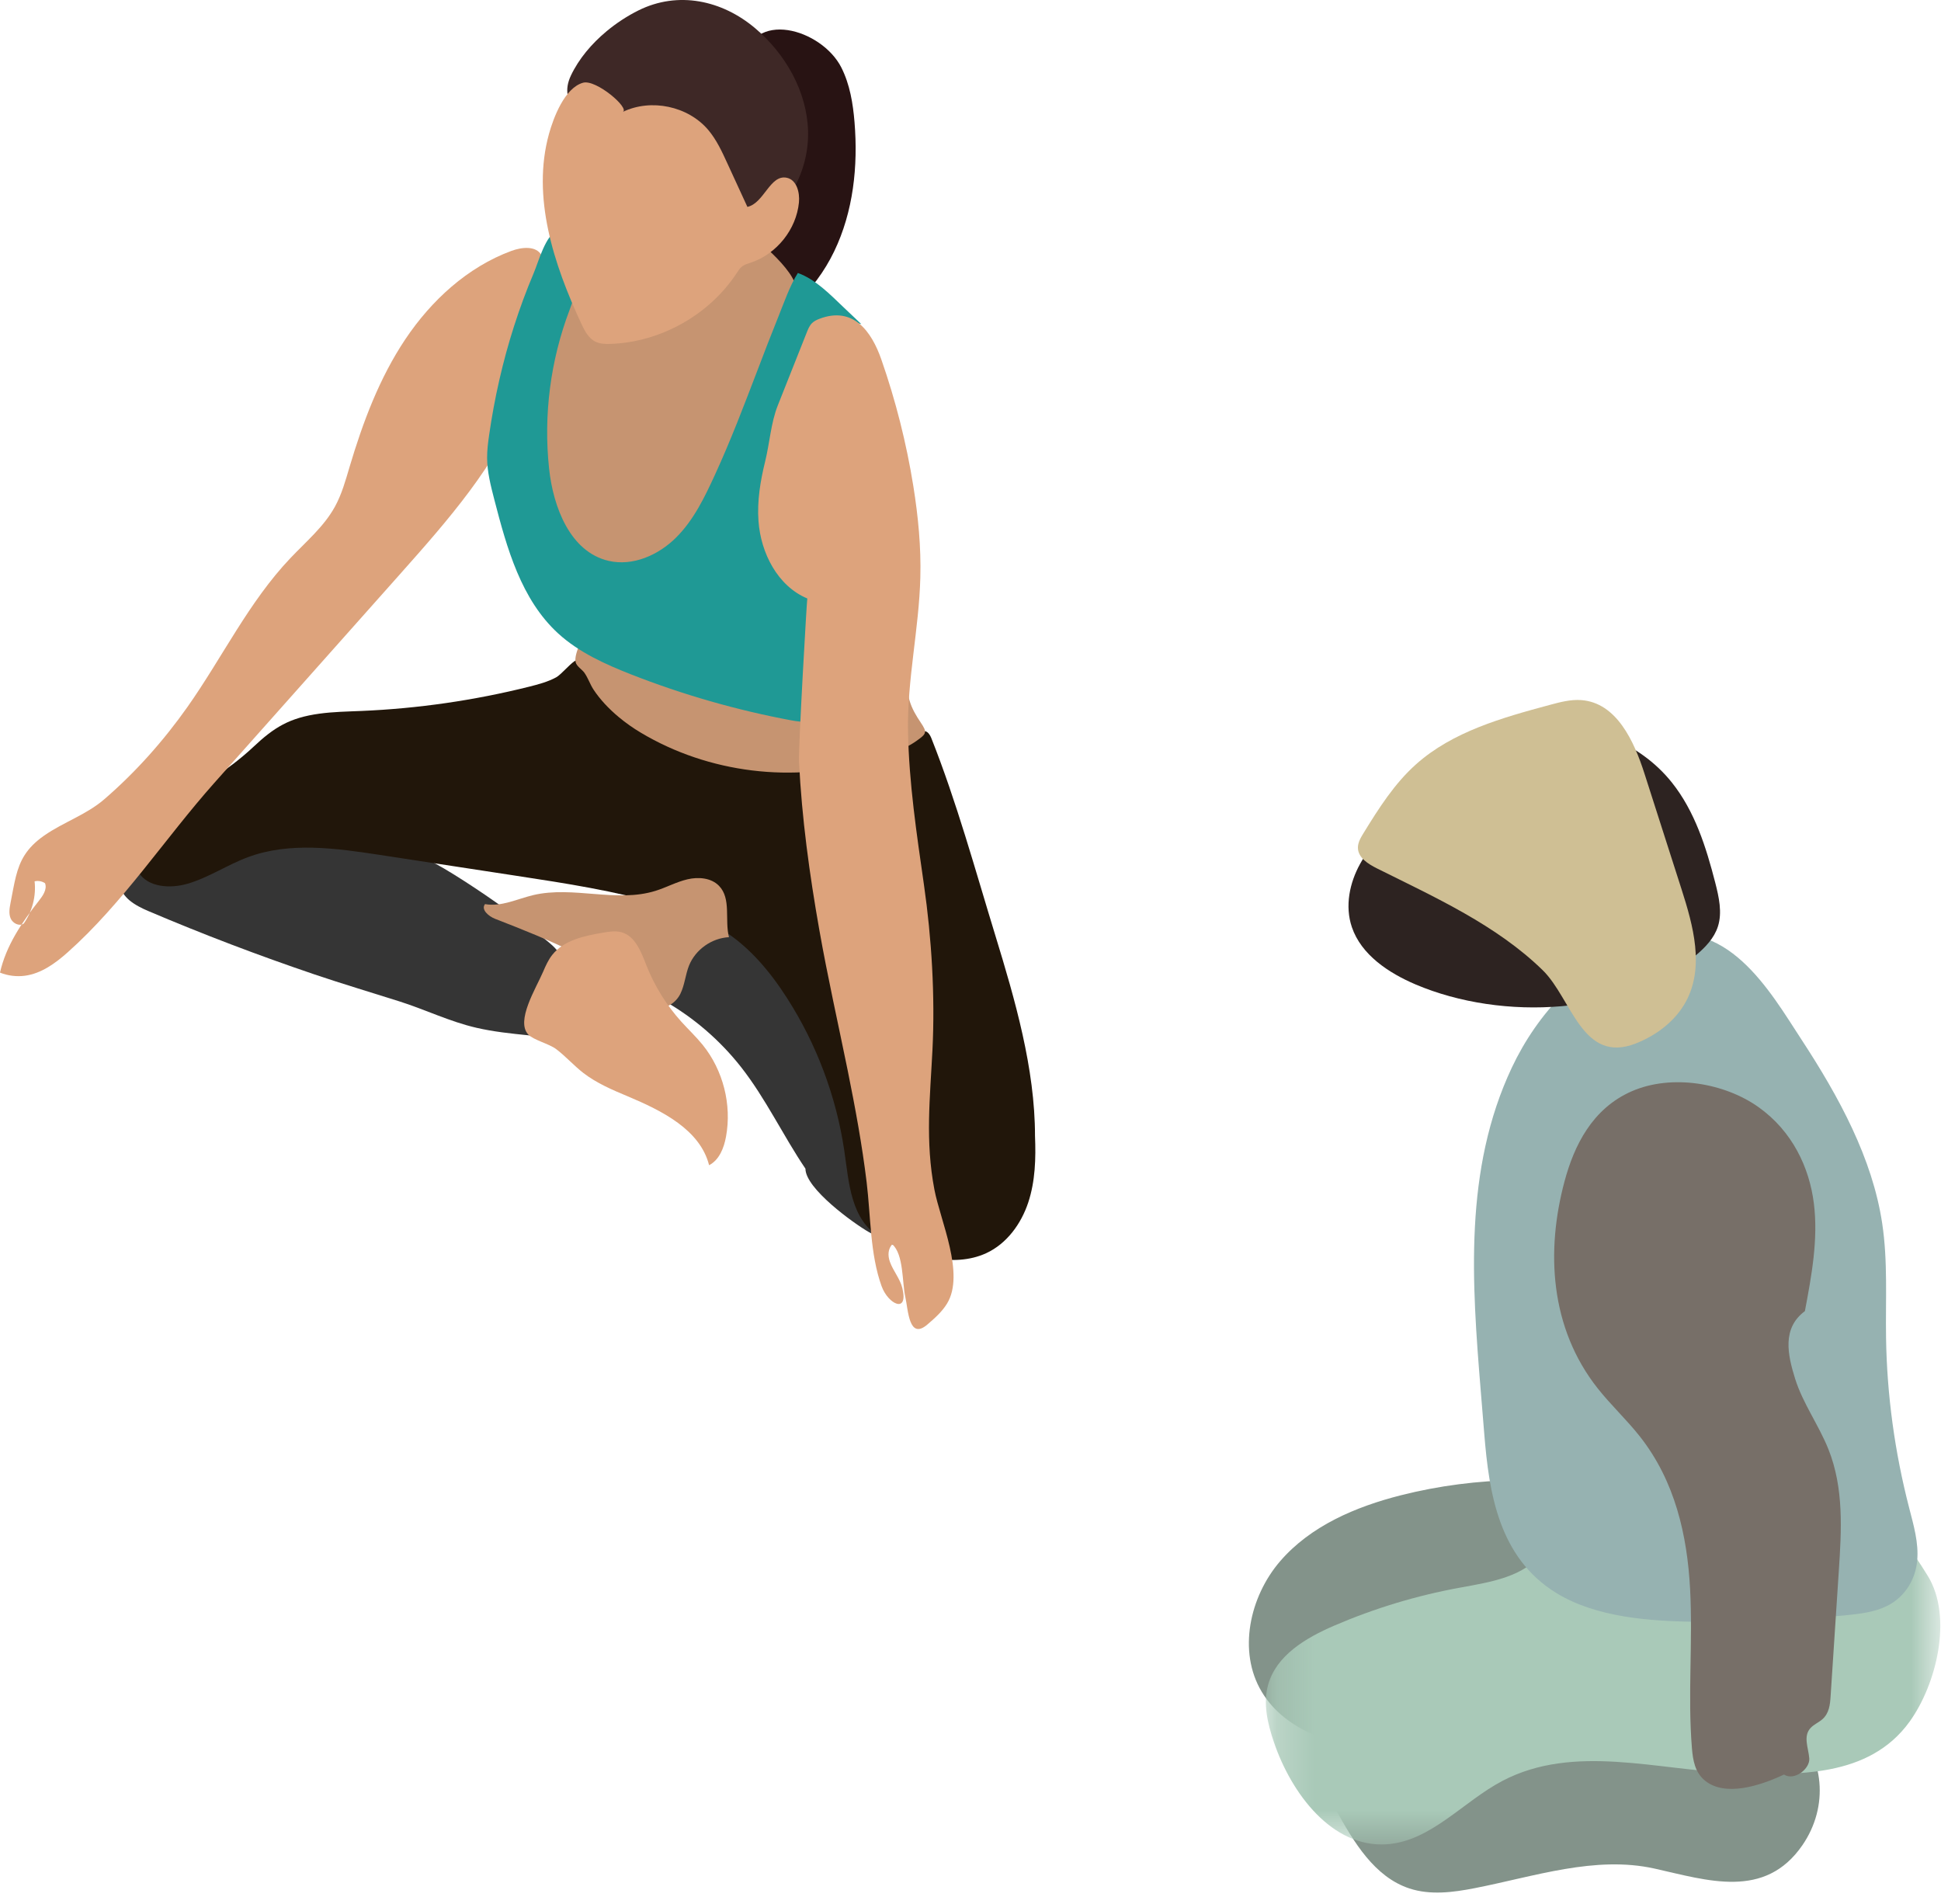 <?xml version="1.0" encoding="UTF-8"?>
<svg width="52px" height="51px" viewBox="0 0 52 51" version="1.1" xmlns="http://www.w3.org/2000/svg" xmlns:xlink="http://www.w3.org/1999/xlink">
    <!-- Generator: sketchtool 52.4 (67378) - http://www.bohemiancoding.com/sketch -->
    <title>D4B299FC-22C8-404C-87BB-6B3BEB17188D</title>
    <desc>Created with sketchtool.</desc>
    <defs>
        <polygon id="path-1" points="0.209 0.021 18.277 0.021 18.277 12.417 0.209 12.417"></polygon>
    </defs>
    <g id="Page-1" stroke="none" stroke-width="1" fill="none" fill-rule="evenodd">
        <g id="Final" transform="translate(-371, -6128)">
            <g id="Group-42" transform="translate(371, 6128)">
                <path d="M22.54,1.809 C22.768,2.261 22.852,2.77 22.893,3.273 C22.99,4.452 22.861,5.671 22.346,6.737 C21.832,7.803 20.898,8.7 19.75,9.014 C20.274,8.266 20.353,7.303 20.352,6.392 C20.352,5.556 20.298,4.72 20.194,3.89 C20.108,3.209 19.798,2.393 19.899,1.705 C20.117,0.205 22.018,0.776 22.54,1.809" id="Fill-1" fill="#281313"></path>
                <path d="M21.578,31.305 C20.977,30.416 20.518,29.432 19.856,28.587 C19.295,27.872 18.593,27.265 17.802,26.813 C17.722,26.767 17.632,26.711 17.617,26.62 C17.602,26.524 17.678,26.44 17.748,26.373 L19.475,24.711 C20.01,25.164 20.546,25.618 21.082,26.071 C21.276,26.236 21.47,26.4 21.664,26.564 L24.033,28.57 C24.575,29.028 25.121,29.492 25.546,30.058 C25.971,30.624 26.271,31.31 26.248,32.016 C26.242,32.224 26.199,32.447 26.047,32.589 C25.948,32.683 25.814,32.73 25.685,32.774 C24.792,33.081 24.143,33.502 23.273,33.001 C22.863,32.765 21.578,31.838 21.578,31.305" id="Fill-3" fill="#353535"></path>
                <path d="M3.969,24.402 C3.628,24.257 3.235,24.037 3.219,23.669 C3.202,23.293 3.594,23.037 3.947,22.898 C5.317,22.358 6.834,22.361 8.309,22.37 C8.904,22.375 9.503,22.379 10.084,22.506 C10.94,22.692 11.716,23.134 12.45,23.608 C13.209,24.097 13.941,24.627 14.643,25.193 C15.122,25.58 15.044,25.644 14.851,26.214 C14.695,26.675 14.54,27.135 14.384,27.596 C14.369,27.64 14.352,27.688 14.314,27.714 C14.271,27.743 14.215,27.739 14.164,27.733 C13.695,27.686 13.224,27.637 12.765,27.531 C12.051,27.367 11.395,27.044 10.701,26.824 C9.943,26.583 9.181,26.357 8.427,26.102 C6.92,25.591 5.432,25.025 3.969,24.402" id="Fill-5" fill="#353535"></path>
                <path d="M20.608,20.113 C21.187,20.192 21.771,20.213 22.354,20.22 C22.976,20.227 24.193,20.235 24.629,19.692 C24.661,19.652 24.691,19.605 24.74,19.59 C24.837,19.562 24.911,19.675 24.949,19.768 C25.628,21.475 26.126,23.299 26.666,25.06 C27.191,26.773 27.728,28.62 27.728,30.426 C27.753,31.027 27.736,31.641 27.546,32.213 C27.356,32.784 26.972,33.314 26.422,33.568 C25.537,33.976 24.39,33.639 23.598,33.162 C22.783,32.672 22.748,31.691 22.617,30.81 C22.401,29.367 21.877,27.97 21.088,26.74 C20.641,26.04 20.096,25.384 19.395,24.935 C18.895,24.615 18.33,24.41 17.76,24.241 C16.482,23.865 15.16,23.662 13.843,23.461 C12.621,23.274 11.398,23.087 10.176,22.9 C9,22.721 7.764,22.546 6.649,22.958 C6.091,23.164 5.589,23.509 5.018,23.674 C4.558,23.806 3.975,23.772 3.714,23.374 C3.517,23.073 3.581,22.66 3.776,22.357 C3.97,22.055 4.272,21.838 4.566,21.629 C5.303,21.106 6.134,20.624 6.791,20.004 C7.342,19.485 7.756,19.227 8.555,19.117 C8.927,19.066 9.304,19.06 9.68,19.044 C11.196,18.98 12.704,18.762 14.176,18.394 C14.418,18.333 14.673,18.266 14.895,18.146 C15.045,18.066 15.325,17.714 15.444,17.685 C15.866,17.581 16.315,18.294 16.66,18.54 C17.048,18.816 17.458,19.062 17.885,19.273 C18.74,19.696 19.663,19.983 20.608,20.113" id="Fill-7" fill="#21160A"></path>
                <path d="M16.575,19.207 C16.764,19.365 16.966,19.506 17.168,19.626 C18.981,20.709 21.26,20.989 23.284,20.377 C23.717,20.246 24.175,20.112 24.549,19.849 C24.825,19.654 24.845,19.618 24.667,19.355 C24.54,19.167 24.431,18.983 24.366,18.763 C24.292,18.513 24.382,18.186 24.135,18.065 C23.751,17.877 23.169,18.273 22.814,18.387 C22.538,18.476 22.259,18.575 21.968,18.581 C21.629,18.588 21.302,18.469 20.984,18.352 C19.84,17.932 18.698,17.512 17.555,17.092 C17.422,17.043 15.731,16.69 15.712,16.777 C15.658,17.031 15.372,17.491 15.42,17.732 C15.443,17.846 15.591,17.93 15.656,18.021 C15.753,18.158 15.805,18.324 15.897,18.466 C16.075,18.738 16.313,18.988 16.575,19.207" id="Fill-9" fill="#C69471"></path>
                <path d="M0.66,22.905 C0.438,23.254 0.387,23.651 0.283,24.181 C0.256,24.321 0.229,24.471 0.286,24.603 C0.343,24.734 0.52,24.823 0.637,24.738 C0.865,24.412 0.971,24.003 0.927,23.608 C1.022,23.585 1.125,23.604 1.206,23.658 C1.27,23.825 1.144,23.999 1.034,24.139 C0.584,24.709 0.16,25.338 9.62962963e-05,26.053 C0.212,26.138 0.446,26.167 0.672,26.136 C1.108,26.076 1.482,25.804 1.809,25.513 C3.292,24.196 4.425,22.451 5.741,20.972 C7.402,19.105 9.063,17.239 10.724,15.371 C12.001,13.935 13.303,12.46 14.009,10.677 C14.458,9.545 14.649,8.313 14.564,7.099 C14.558,7.009 14.55,6.917 14.507,6.838 C14.366,6.577 13.979,6.617 13.7,6.721 C12.522,7.156 11.555,8.048 10.859,9.087 C10.164,10.126 9.721,11.311 9.365,12.507 C9.257,12.872 9.155,13.242 8.971,13.575 C8.678,14.107 8.199,14.508 7.781,14.949 C6.665,16.123 5.956,17.612 5.024,18.934 C4.384,19.841 3.634,20.685 2.792,21.411 C2.312,21.825 1.698,22.023 1.183,22.382 C0.94,22.552 0.777,22.722 0.66,22.905" id="Fill-11" fill="#DDA37C"></path>
                <path d="M13.263,24.612 C13.089,24.544 12.879,24.364 12.994,24.218 C13.43,24.296 13.857,24.078 14.288,23.976 C15.358,23.724 16.518,24.191 17.566,23.861 C17.854,23.771 18.122,23.623 18.416,23.554 C18.709,23.485 19.052,23.512 19.262,23.728 C19.596,24.071 19.411,24.641 19.529,25.104 C19.067,25.127 18.632,25.436 18.46,25.862 C18.362,26.107 18.345,26.38 18.229,26.617 C18.114,26.855 17.837,27.054 17.592,26.952 C17.519,26.922 17.459,26.868 17.399,26.817 C16.195,25.773 14.732,25.183 13.263,24.612" id="Fill-13" fill="#C69471"></path>
                <path d="M14.551,26.028 C14.618,25.871 14.689,25.712 14.795,25.578 C15.108,25.182 15.653,25.069 16.152,24.983 C16.318,24.955 16.489,24.927 16.651,24.972 C17.025,25.077 17.178,25.506 17.32,25.865 C17.537,26.414 17.855,26.925 18.251,27.365 C18.44,27.574 18.646,27.768 18.824,27.987 C19.374,28.668 19.608,29.59 19.45,30.448 C19.395,30.75 19.27,31.07 18.997,31.212 C18.755,30.258 17.732,29.752 16.82,29.368 C16.404,29.194 15.983,29.015 15.627,28.74 C15.371,28.542 15.155,28.294 14.897,28.1 C14.71,27.959 14.286,27.857 14.149,27.708 C13.815,27.342 14.358,26.477 14.551,26.028" id="Fill-15" fill="#DDA37C"></path>
                <path d="M21.314,7.65 C21.359,7.851 21.328,8.06 21.293,8.263 C20.883,10.658 19.987,12.971 18.674,15.022 C18.529,15.249 18.368,15.482 18.126,15.604 C17.92,15.708 17.682,15.718 17.451,15.725 C17.047,15.739 16.643,15.752 16.239,15.766 C15.989,15.774 15.728,15.78 15.501,15.676 C15.32,15.592 15.177,15.444 15.05,15.291 C14.212,14.272 13.946,12.883 14.047,11.572 C14.147,10.26 14.58,8.999 15.008,7.755 C15.137,7.38 15.276,6.99 15.563,6.714 C15.762,6.523 16.019,6.402 16.276,6.298 C17.108,5.963 18.611,5.444 19.479,5.874 C19.983,6.124 21.19,7.107 21.314,7.65" id="Fill-17" fill="#C69471"></path>
                <path d="M19.155,12.715 C18.878,13.318 18.585,13.93 18.113,14.399 C17.642,14.869 16.953,15.175 16.303,15.023 C15.277,14.783 14.82,13.589 14.71,12.549 C14.557,11.118 14.747,9.652 15.258,8.305 C15.356,8.046 15.416,7.866 15.414,7.6 C15.413,7.361 15.439,7.138 15.539,6.917 C15.59,6.806 15.657,6.692 15.645,6.571 C15.389,6.471 15.154,6.322 14.955,6.134 C14.599,6.331 14.445,6.969 14.293,7.328 C14.098,7.789 13.925,8.259 13.772,8.735 C13.466,9.689 13.245,10.669 13.103,11.659 C13.074,11.86 13.049,12.062 13.05,12.265 C13.052,12.644 13.148,13.015 13.243,13.383 C13.58,14.684 13.961,16.061 14.957,16.971 C15.509,17.474 16.206,17.789 16.902,18.063 C18.291,18.608 19.733,19.022 21.201,19.296 C21.503,19.353 21.874,19.379 22.058,19.135 C22.172,18.984 22.172,18.78 22.166,18.592 C22.139,17.664 22.112,16.735 22.084,15.807 C21.118,15.846 20.505,14.745 20.441,13.787 C20.348,12.38 20.908,11.009 21.599,9.777 C21.795,9.428 21.942,9.088 22.286,8.848 C22.514,8.69 22.808,8.606 23.075,8.682 C22.92,8.535 22.765,8.388 22.61,8.241 C22.25,7.899 21.852,7.483 21.375,7.312 C21.16,7.65 20.999,8.121 20.845,8.502 C20.656,8.969 20.475,9.44 20.296,9.911 C19.935,10.853 19.577,11.797 19.155,12.715" id="Fill-19" fill="#1F9995"></path>
                <path d="M16.247,0.84 C16.515,0.616 16.809,0.426 17.104,0.279 C18.168,-0.25 19.348,0.008 20.233,0.758 C21.043,1.445 21.615,2.444 21.648,3.501 C21.681,4.558 21.116,5.648 20.161,6.117 C19.96,6.216 19.727,6.288 19.512,6.222 C19.259,6.145 19.103,5.903 18.941,5.695 C18.239,4.796 17.159,4.331 16.261,3.664 C15.674,3.228 14.925,2.801 15.296,2.021 C15.507,1.576 15.849,1.171 16.247,0.84" id="Fill-21" fill="#3E2826"></path>
                <path d="M14.708,3.584 C14.24,5.276 14.832,7.073 15.572,8.667 C15.661,8.858 15.765,9.062 15.955,9.154 C16.08,9.214 16.224,9.217 16.363,9.212 C17.706,9.163 19.005,8.431 19.738,7.313 C19.779,7.25 19.82,7.185 19.879,7.139 C19.947,7.085 20.034,7.062 20.117,7.034 C20.808,6.803 21.334,6.145 21.404,5.423 C21.43,5.156 21.344,4.818 21.079,4.762 C20.629,4.666 20.472,5.443 20.023,5.542 C19.842,5.148 19.661,4.755 19.48,4.362 C19.339,4.054 19.194,3.742 18.976,3.483 C18.436,2.842 17.441,2.632 16.684,2.998 C16.882,2.902 15.97,2.118 15.62,2.216 C15.126,2.354 14.827,3.155 14.708,3.584" id="Fill-23" fill="#DDA37C"></path>
                <path d="M22.712,28.683 C22.457,27.427 22.173,26.175 21.949,24.904 C21.686,23.415 21.48,21.913 21.406,20.402 C21.387,20.017 21.618,16.027 21.628,16.031 C20.831,15.697 20.382,14.813 20.32,13.957 C20.281,13.419 20.37,12.884 20.498,12.363 C20.621,11.865 20.651,11.328 20.838,10.858 C21.096,10.207 21.355,9.555 21.614,8.904 C21.649,8.815 21.686,8.723 21.755,8.655 C21.809,8.602 21.879,8.568 21.949,8.541 C22.858,8.193 23.348,8.875 23.611,9.628 C23.996,10.732 24.284,11.87 24.469,13.024 C24.598,13.832 24.678,14.651 24.656,15.468 C24.621,16.846 24.301,18.21 24.326,19.588 C24.351,20.97 24.557,22.332 24.753,23.701 C24.959,25.135 25.053,26.674 24.981,28.122 C24.916,29.414 24.785,30.563 25.033,31.865 C25.191,32.698 25.856,34.117 25.373,34.916 C25.239,35.137 25.041,35.311 24.844,35.48 C24.346,35.907 24.331,35.083 24.253,34.737 C24.165,34.343 24.213,33.604 23.905,33.33 C23.791,33.451 23.778,33.628 23.842,33.803 C23.93,34.046 24.111,34.25 24.173,34.5 C24.345,35.201 23.794,34.94 23.618,34.452 C23.307,33.591 23.328,32.576 23.218,31.672 C23.097,30.669 22.912,29.674 22.712,28.683" id="Fill-25" fill="#DDA37C"></path>
                <path d="M40.651,39.647 C39.6,39.661 38.55,39.795 37.531,40.053 C36.322,40.359 35.112,40.872 34.294,41.821 C33.477,42.771 33.156,44.237 33.8,45.314 C34.452,46.406 35.829,46.788 37.084,46.918 C40.681,47.291 44.4,46.322 47.369,44.237 C48.678,43.318 49.181,41 47.413,40.276 C46.527,39.913 45.233,40.052 44.285,39.933 C43.078,39.782 41.869,39.631 40.651,39.647" id="Fill-27" fill="#83938A"></path>
                <path d="M44.327,50.053 C42.734,49.699 41.104,50.266 39.504,50.578 C38.927,50.691 38.32,50.769 37.761,50.586 C36.823,50.279 36.262,49.337 35.784,48.467 C35.703,48.318 35.618,48.156 35.636,47.987 C35.655,47.804 35.788,47.657 35.921,47.532 C36.865,46.637 38.104,46.138 39.325,45.703 C41.885,44.79 45.774,44.017 48.003,46.197 C48.883,47.057 48.999,48.39 48.288,49.425 C47.281,50.889 45.745,50.369 44.327,50.053" id="Fill-29" fill="#83938A"></path>
                <g id="Group-33" transform="translate(33.704, 36.989)">
                    <mask id="mask-2" fill="white">
                        <use xlink:href="#path-1"></use>
                    </mask>
                    <g id="Clip-32"></g>
                    <path d="M17.949,5.235 C18.617,6.338 18.171,8.133 17.457,9.125 C16.365,10.641 14.411,10.562 12.728,10.501 C10.702,10.428 8.462,9.713 6.552,10.712 C5.493,11.266 4.635,12.333 3.444,12.413 C1.989,12.509 0.894,11.065 0.423,9.673 C0.256,9.182 0.13,8.649 0.267,8.149 C0.483,7.353 1.282,6.884 2.034,6.559 C3.115,6.093 4.249,5.75 5.406,5.539 C6.224,5.39 7.149,5.252 7.637,4.573 C7.844,4.285 7.944,3.928 8.155,3.642 C8.453,3.236 8.935,3.021 9.395,2.821 C10.503,2.342 11.61,1.862 12.717,1.383 C13.582,1.008 14.459,0.202 15.405,0.06 C16.195,-0.058 16.107,0.062 16.176,0.858 C16.241,1.62 16.332,2.375 16.637,3.086 C16.968,3.858 17.513,4.515 17.949,5.235" id="Fill-31" fill="#A9C9B8" mask="url(#mask-2)"></path>
                </g>
                <path d="M48.253,27.832 C49.272,29.388 50.164,31.031 50.425,32.773 C50.578,33.788 50.512,34.816 50.528,35.84 C50.552,37.368 50.76,38.894 51.147,40.391 C51.267,40.857 51.406,41.328 51.362,41.802 C51.319,42.276 51.062,42.765 50.554,43.018 C50.219,43.184 49.815,43.232 49.424,43.27 C48.134,43.395 46.834,43.453 45.535,43.443 C44.191,43.432 42.76,43.324 41.697,42.673 C40.144,41.721 39.892,39.973 39.765,38.421 C39.734,38.038 39.702,37.655 39.671,37.272 C39.432,34.354 39.212,31.333 40.504,28.594 C41.171,27.181 42.371,25.801 44.157,25.17 C46.239,24.433 47.429,26.574 48.253,27.832" id="Fill-34" fill="#96B2B1"></path>
                <path d="M48.354,35.12 C48.534,34.164 48.714,33.196 48.594,32.234 C48.473,31.272 48.018,30.301 47.11,29.655 C46.201,29.009 44.788,28.765 43.718,29.23 C42.652,29.694 42.169,30.696 41.916,31.638 C41.412,33.509 41.521,35.569 42.803,37.19 C43.151,37.63 43.577,38.028 43.925,38.468 C44.881,39.676 45.201,41.135 45.278,42.56 C45.355,43.984 45.21,45.413 45.328,46.836 C45.354,47.144 45.406,47.477 45.678,47.698 C46.215,48.132 47.134,47.844 47.794,47.534 C48.068,47.712 48.493,47.381 48.471,47.101 C48.45,46.821 48.297,46.507 48.509,46.283 C48.595,46.192 48.727,46.136 48.822,46.053 C49.005,45.892 49.028,45.658 49.042,45.443 C49.115,44.324 49.189,43.205 49.262,42.086 C49.334,40.99 49.402,39.867 48.984,38.82 C48.729,38.181 48.298,37.589 48.094,36.938 C47.89,36.288 47.736,35.579 48.354,35.12" id="Fill-36" fill="#776F68"></path>
                <path d="M37.922,26.369 C37.199,26.061 36.468,25.575 36.217,24.835 C36.025,24.269 36.157,23.647 36.437,23.141 C36.716,22.635 37.133,22.222 37.544,21.817 C38.559,20.815 39.661,19.768 41.09,19.52 C42.431,19.287 43.919,19.867 44.791,20.962 C45.407,21.735 45.708,22.696 45.951,23.64 C46.051,24.029 46.143,24.443 46.024,24.816 C45.924,25.129 45.688,25.374 45.438,25.585 C43.534,27.192 40.261,27.363 37.922,26.369" id="Fill-38" fill="#2D2321"></path>
                <path d="M36.894,23.264 C36.654,23.144 36.384,22.977 36.379,22.712 C36.376,22.569 36.455,22.436 36.531,22.313 C36.936,21.655 37.355,20.991 37.937,20.472 C38.918,19.596 40.247,19.224 41.522,18.881 C41.797,18.807 42.08,18.732 42.362,18.753 C43.309,18.823 43.778,19.852 44.058,20.728 C44.389,21.76 44.72,22.793 45.051,23.826 C45.363,24.8 45.665,25.899 45.17,26.822 C44.891,27.343 44.384,27.73 43.825,27.95 C42.388,28.516 42.109,26.749 41.329,25.988 C40.089,24.778 38.443,24.036 36.894,23.264" id="Fill-40" fill="#CFBF94"></path>
            </g>
        </g>
    </g>
</svg>